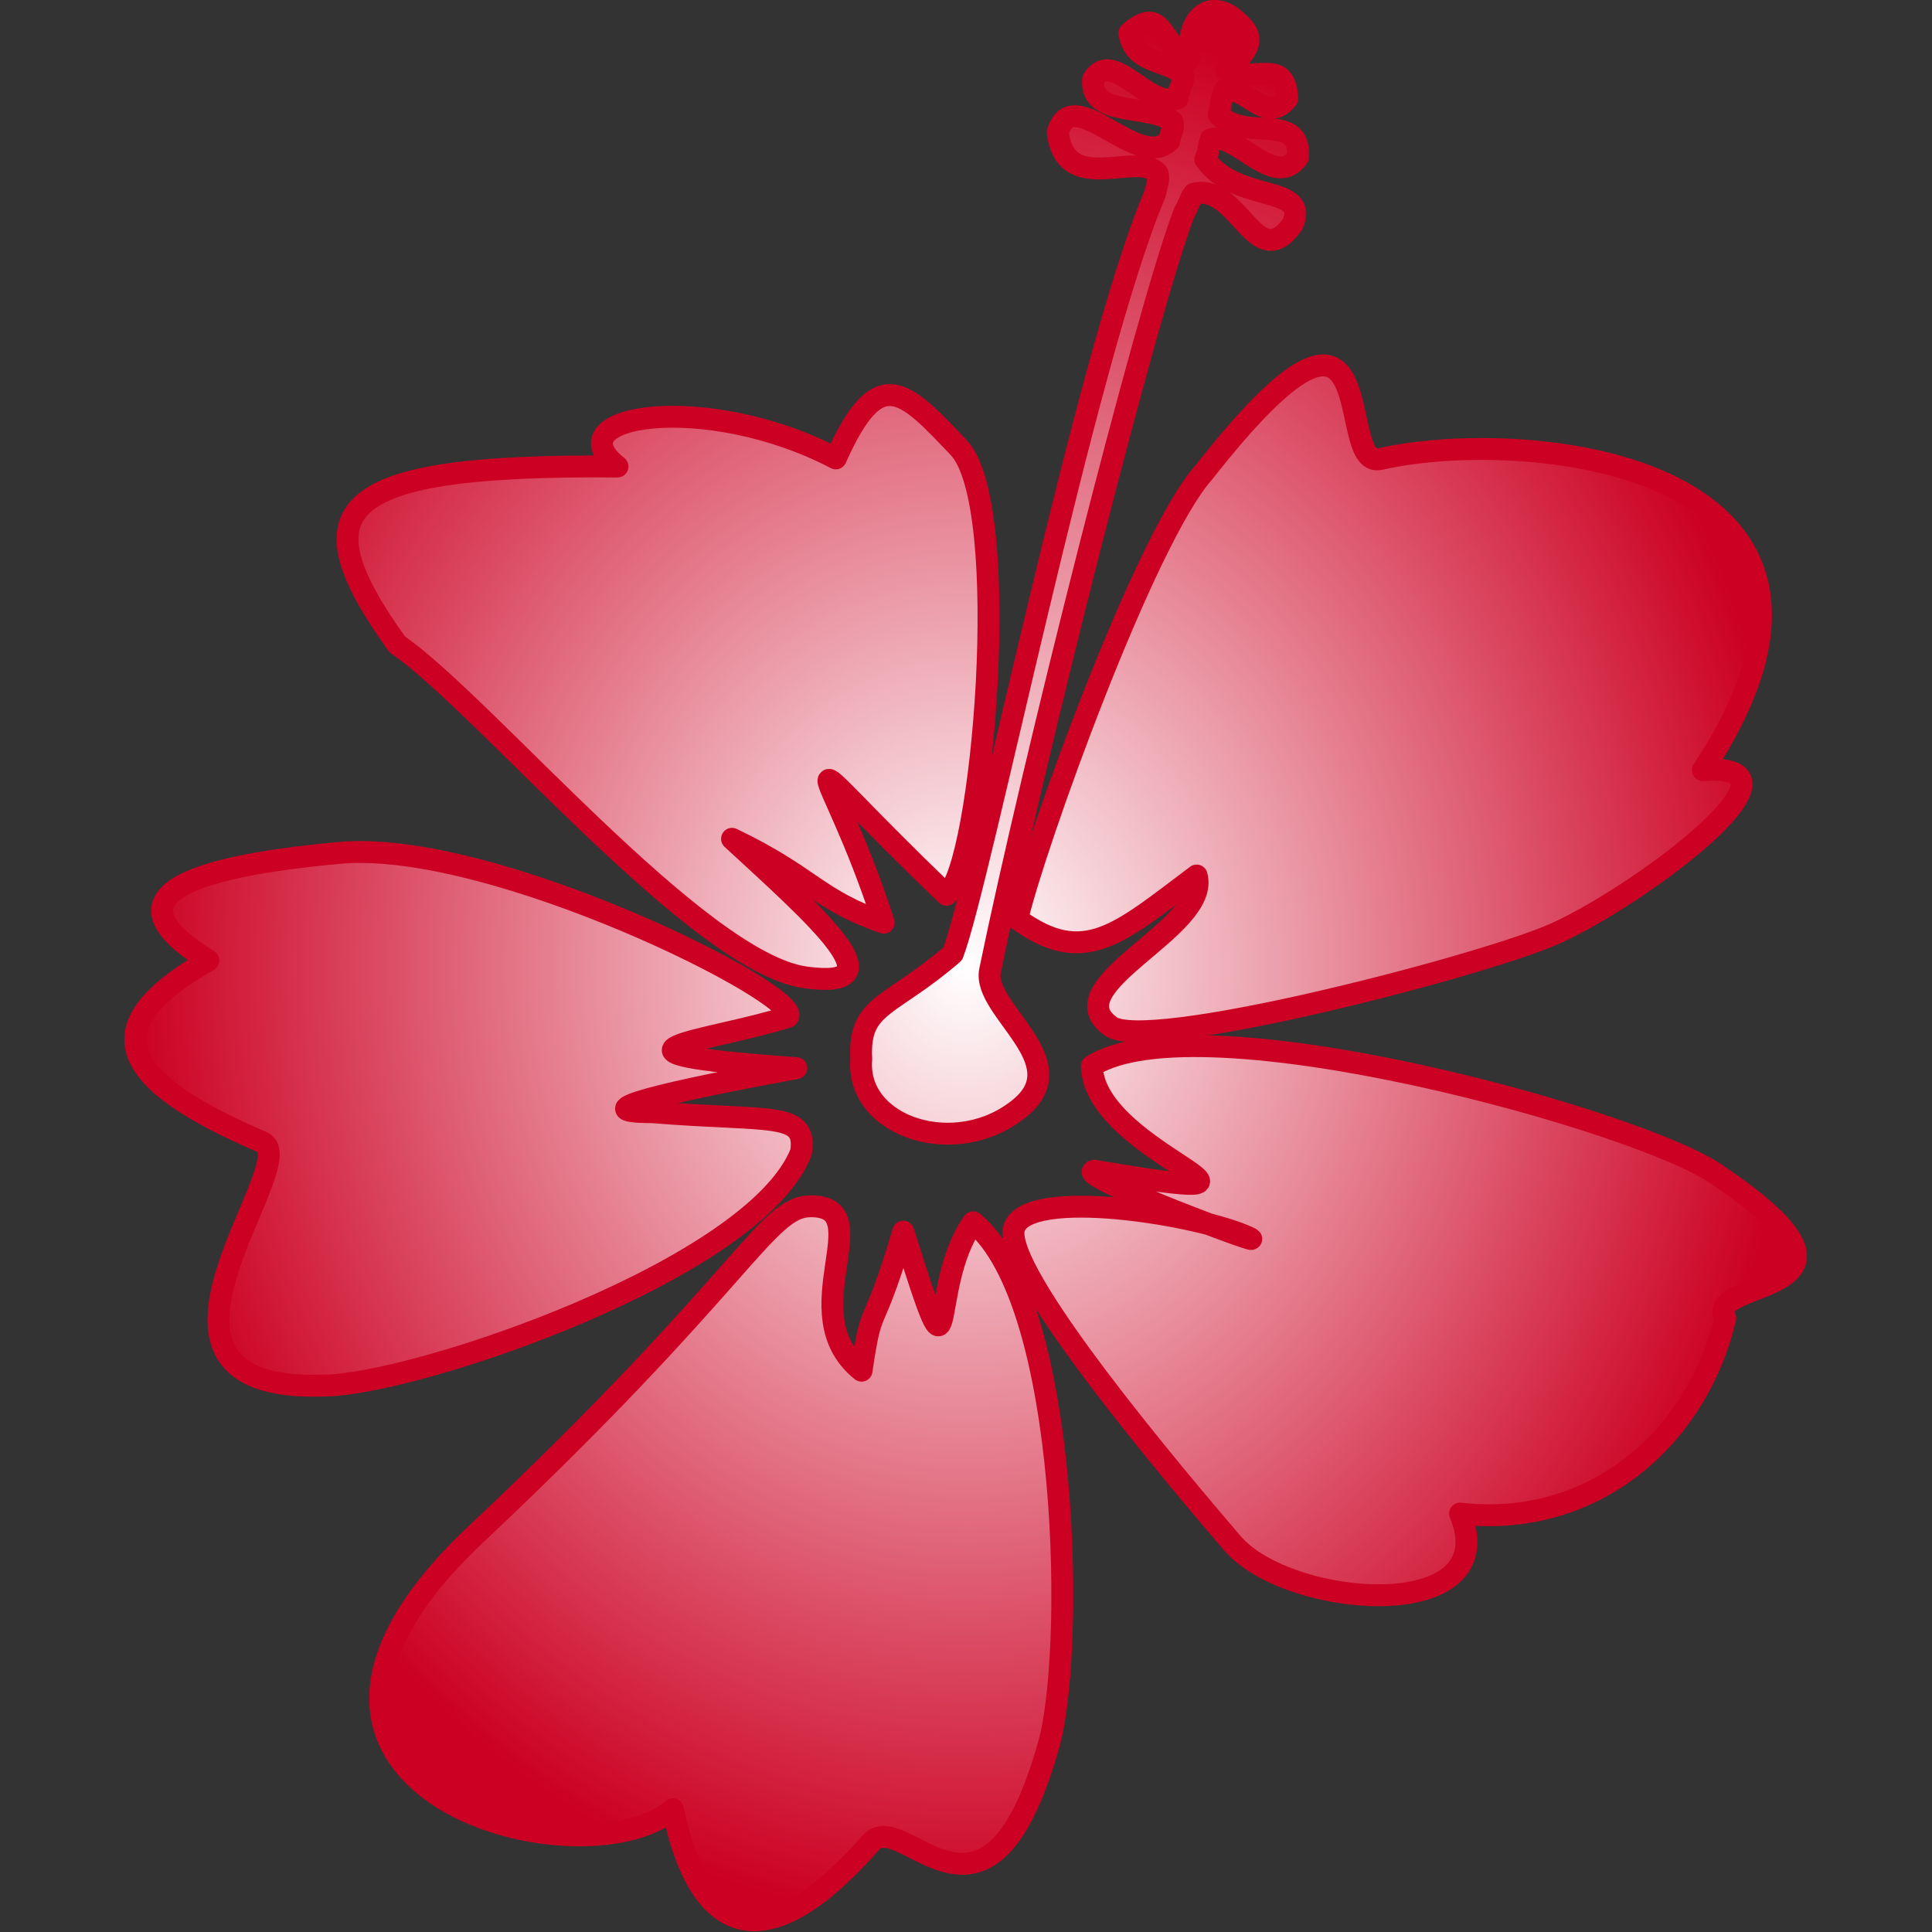 <?xml version="1.0" encoding="UTF-8" standalone="no"?>
<!-- Created with Inkscape (http://www.inkscape.org/) -->

<svg
   xmlns:dc="http://purl.org/dc/elements/1.1/"
   xmlns:cc="http://creativecommons.org/ns#"
   xmlns:rdf="http://www.w3.org/1999/02/22-rdf-syntax-ns#"
   xmlns:svg="http://www.w3.org/2000/svg"
   xmlns="http://www.w3.org/2000/svg"
   xmlns:xlink="http://www.w3.org/1999/xlink"
   xmlns:sodipodi="http://sodipodi.sourceforge.net/DTD/sodipodi-0.dtd"
   xmlns:inkscape="http://www.inkscape.org/namespaces/inkscape"
   width="1000"
   height="1000"
   viewBox="0 0 1000 1000"
   version="1.1"
   id="svg3004"
   inkscape:version="0.92.3 (2405546, 2018-03-11)"
   sodipodi:docname="Multi-Dark.svg">
  <rect x="0" y="0" width="1000" height="1000" fill="#333333" stroke="none"/>
  <title
     id="title61">CTH Hibiscus1 Multi Dark</title>
  <defs
     id="defs2998">
    <radialGradient
       inkscape:collect="always"
       xlink:href="#linearGradient5397"
       id="radialGradient36545"
       gradientUnits="userSpaceOnUse"
       gradientTransform="matrix(1,0,0,1.15,0,-75.773)"
       cx="392.859"
       cy="506.482"
       fx="392.859"
       fy="506.482"
       r="342.126" />
    <linearGradient
       inkscape:collect="always"
       id="linearGradient5397">
      <stop
         style="stop-color:#ffffff;stop-opacity:1;"
         offset="0"
         id="stop5399" />
      <stop
         style="stop-color:#cc0022;stop-opacity:1;"
         offset="1"
         id="stop5401" />
    </linearGradient>
    <radialGradient
       inkscape:collect="always"
       xlink:href="#linearGradient5397"
       id="radialGradient36533"
       gradientUnits="userSpaceOnUse"
       gradientTransform="matrix(1,0,0,1.15,0,-75.773)"
       cx="392.859"
       cy="506.482"
       fx="392.859"
       fy="506.482"
       r="342.126" />
    <radialGradient
       inkscape:collect="always"
       xlink:href="#linearGradient5397"
       id="radialGradient36535"
       gradientUnits="userSpaceOnUse"
       gradientTransform="matrix(1,0,0,1.15,0,-75.773)"
       cx="392.859"
       cy="506.482"
       fx="392.859"
       fy="506.482"
       r="342.126" />
    <radialGradient
       inkscape:collect="always"
       xlink:href="#linearGradient5397"
       id="radialGradient36537"
       gradientUnits="userSpaceOnUse"
       gradientTransform="matrix(1,0,0,1.15,0,-75.773)"
       cx="392.859"
       cy="506.482"
       fx="392.859"
       fy="506.482"
       r="342.126" />
    <radialGradient
       inkscape:collect="always"
       xlink:href="#linearGradient5397"
       id="radialGradient36539"
       gradientUnits="userSpaceOnUse"
       gradientTransform="matrix(1,0,0,1.15,0,-75.773)"
       cx="392.859"
       cy="506.482"
       fx="392.859"
       fy="506.482"
       r="342.126" />
    <radialGradient
       inkscape:collect="always"
       xlink:href="#linearGradient5397"
       id="radialGradient36541"
       gradientUnits="userSpaceOnUse"
       gradientTransform="matrix(1,0,0,1.15,0,-75.773)"
       cx="392.859"
       cy="506.482"
       fx="392.859"
       fy="506.482"
       r="342.126" />
    <radialGradient
       inkscape:collect="always"
       xlink:href="#linearGradient5397"
       id="radialGradient36543"
       gradientUnits="userSpaceOnUse"
       gradientTransform="matrix(1,0,0,1.15,0,-75.773)"
       cx="392.859"
       cy="506.482"
       fx="392.859"
       fy="506.482"
       r="342.126" />
  </defs>
  <g
     inkscape:label="Layer 1"
     inkscape:groupmode="layer"
     id="layer1"
     transform="translate(0,-32.417)">
    <g
       style="fill:url(#radialGradient36545);fill-opacity:1"
       id="g5381-6-0-9-5-3"
       transform="matrix(1.258,0,0,1.258,5.588,-104.971)">
      <path
         style="fill:url(#radialGradient36533);fill-opacity:1;fill-rule:nonzero;stroke:#cc0022;stroke-width:9;stroke-linejoin:round;stroke-miterlimit:4.2;stroke-dasharray:none;stroke-opacity:1"
         d="m 296.739,454.333 c 35.328,32.584 69.46,62.398 30.261,57.029 -44.346,-6.074 -132.984,-113.157 -168,-137 -40.169,-56.02 -26.746,-74.166 90.614,-73.208 -26.968,-21.454 36.617,-31.183 89.842,-3.337 17.606,-39.501 27.912,-28.319 50.545,-4.455 22.633,23.863 9.785,173.105 -5,184 -71.916,-69.068 -49.019,-60.14 -25.83,11.482 -27.567,-9.555 -29.763,-18.91 -62.43,-34.511 z"
         id="path2985-3-6-0-6-4"
         inkscape:connector-curvature="0"
         sodipodi:nodetypes="csccczccc" />
      <path
         style="fill:url(#radialGradient36535);fill-opacity:1;fill-rule:nonzero;stroke:#cc0022;stroke-width:9;stroke-linejoin:round;stroke-miterlimit:4.2;stroke-dasharray:none;stroke-opacity:1"
         d="m 323.213,548.696 c -51.666,9.5 -89.628,18.139 -59.26,18.122 48.651,4.021 63.724,-0.609 61.208,16.436 -18.895,48.325 -158.484,95.693 -196.286,96.045 -91.187,3.239 -7.643,-91.787 -25.254,-100.105 -58.475,-24.988 -70.997,-47.156 -22.322,-74.812 -42.438,-26.054 -9.334,-38.444 53.857,-44.253 63.191,-5.809 191.294,58.771 184.592,67.457 -32.843,10.548 -89.529,14.399 3.464,21.11 z"
         id="path2985-5-00-2-8-46-9"
         inkscape:connector-curvature="0"
         sodipodi:nodetypes="cccccczcc" />
      <path
         style="fill:url(#radialGradient36537);fill-opacity:1;fill-rule:nonzero;stroke:#cc0022;stroke-width:9;stroke-linejoin:round;stroke-miterlimit:4.2;stroke-dasharray:none;stroke-opacity:1"
         d="m 350.042,673.172 c 4.464,-30.373 3.905,-12.639 17.159,-57.211 23.428,73.96 9.267,23.741 28.749,-3.848 40.121,32.903 42.035,180.298 30.688,216.359 -25.098,87.725 -59.268,24.529 -72.621,38.707 -41.835,47.891 -70.355,41.277 -81.615,-13.562 -37.893,32.31 -191.695,-8.998 -81.041,-113.127 110.654,-104.129 119.316,-134.838 137.681,-134.962 29.029,-0.196 -8.255,44.207 20.999,67.643 z"
         id="path2985-1-9-8-54-8-0"
         inkscape:connector-curvature="0"
         sodipodi:nodetypes="cccccczcc" />
      <path
         style="fill:url(#radialGradient36539);fill-opacity:1;fill-rule:nonzero;stroke:#cc0022;stroke-width:9;stroke-linejoin:round;stroke-miterlimit:4.2;stroke-dasharray:none;stroke-opacity:1"
         d="m 445.692,590.905 c 97.411,16.329 0.031,-6.033 -0.908,-43.058 43.691,-27.989 226.463,22.737 257.253,44.672 75.675,50.978 -5.987,41.947 3.372,59.028 -11.38,48.587 -53.484,86.666 -109.119,80.43 19.019,46.023 -70.428,39.402 -93.728,12.148 -23.3,-27.254 -95.273,-112.175 -89.715,-129.679 5.402,-17.017 76.053,-5.613 96.263,3.827 12.651,5.909 -71.872,-25.559 -63.416,-27.367 z"
         id="path2985-2-17-1-81-09-2"
         inkscape:connector-curvature="0"
         sodipodi:nodetypes="ccccczcsc" />
      <path
         style="fill:url(#radialGradient36541);fill-opacity:1;fill-rule:nonzero;stroke:#cc0022;stroke-width:9;stroke-linejoin:round;stroke-miterlimit:4.2;stroke-dasharray:none;stroke-opacity:1"
         d="m 487.914,469.434 c -32.041,24.048 -46.283,37.896 -73.796,17.889 6.889,-29.831 52.236,-156.202 76.671,-183.657 76.818,-97.802 53.228,-1.908 72.364,-5.53 61.995,-14.155 215.799,2.435 133.056,127.945 49.647,-3.866 -29.967,54.493 -63.088,68.231 C 600.002,508.049 467.495,542.19 452.564,531.495 428.964,514.591 493.879,491.182 487.914,469.434 Z"
         id="path2985-9-54-1-3-37-0"
         inkscape:connector-curvature="0"
         sodipodi:nodetypes="ccccczcc" />
      <path
         style="fill:url(#radialGradient36543);fill-opacity:1;fill-rule:nonzero;stroke:#cc0022;stroke-width:9;stroke-linejoin:round;stroke-miterlimit:4.2;stroke-dasharray:none;stroke-opacity:1"
         d="m 349.92,545.045 c -2.347,28.005 39.289,41.575 65.388,19.97 23.149,-19.162 -15.327,-40.197 -12.443,-56.242 17.389,-84.555 64.439,-271.741 79.998,-312.31 1.443,-1.933 2.092,-5.235 3.943,-7.558 18.329,-4.485 25.534,33.817 40.633,12.524 7.055,-16.497 -23.479,-8.542 -35.953,-26.667 2.22,-5.264 0.474,-2.267 2.203,-8.185 10.396,-3.725 26.212,21.019 35.916,7.346 1.339,-18.903 -21.538,-6.14 -32.57,-17.469 0.97,-4.246 0.541,-4.998 2.342,-10.112 9.072,-1.904 17.121,14.404 25.813,3.47 -0.678,-17.45 -13.765,-5.927 -25.22,-11.832 14.085,-11.045 9.966,-15.901 1.923,-22.06 -9.981,-6.567 -18.227,1.833 -16.867,17.635 -12.056,-5.252 -10.623,-23.18 -24.816,-10.74 2.004,12.922 15.902,10.763 22.172,17.275 0.36,3.563 -2.204,6.054 -2.327,9.571 -11.809,4.933 -26.643,-20.861 -34.732,-7.846 -1.58,15.901 23.753,9.893 32.732,17.509 0.301,5.297 -0.529,2.255 -1.374,7.824 -12.845,12.776 -39.772,-24.587 -45.912,-3.561 3.072,26.662 32.89,7.491 41.023,16.878 0.943,2.682 -0.552,5.917 -1.058,8.661 -28.517,66.777 -71.859,283.075 -83.147,312.486 -25.976,22.506 -38.923,20.534 -37.668,43.433 z"
         id="path3816-0-3-3-6-8-8-1"
         inkscape:connector-curvature="0"
         sodipodi:nodetypes="cscccccccccccccccccccccccc" />
    </g>
  </g>
</svg>
